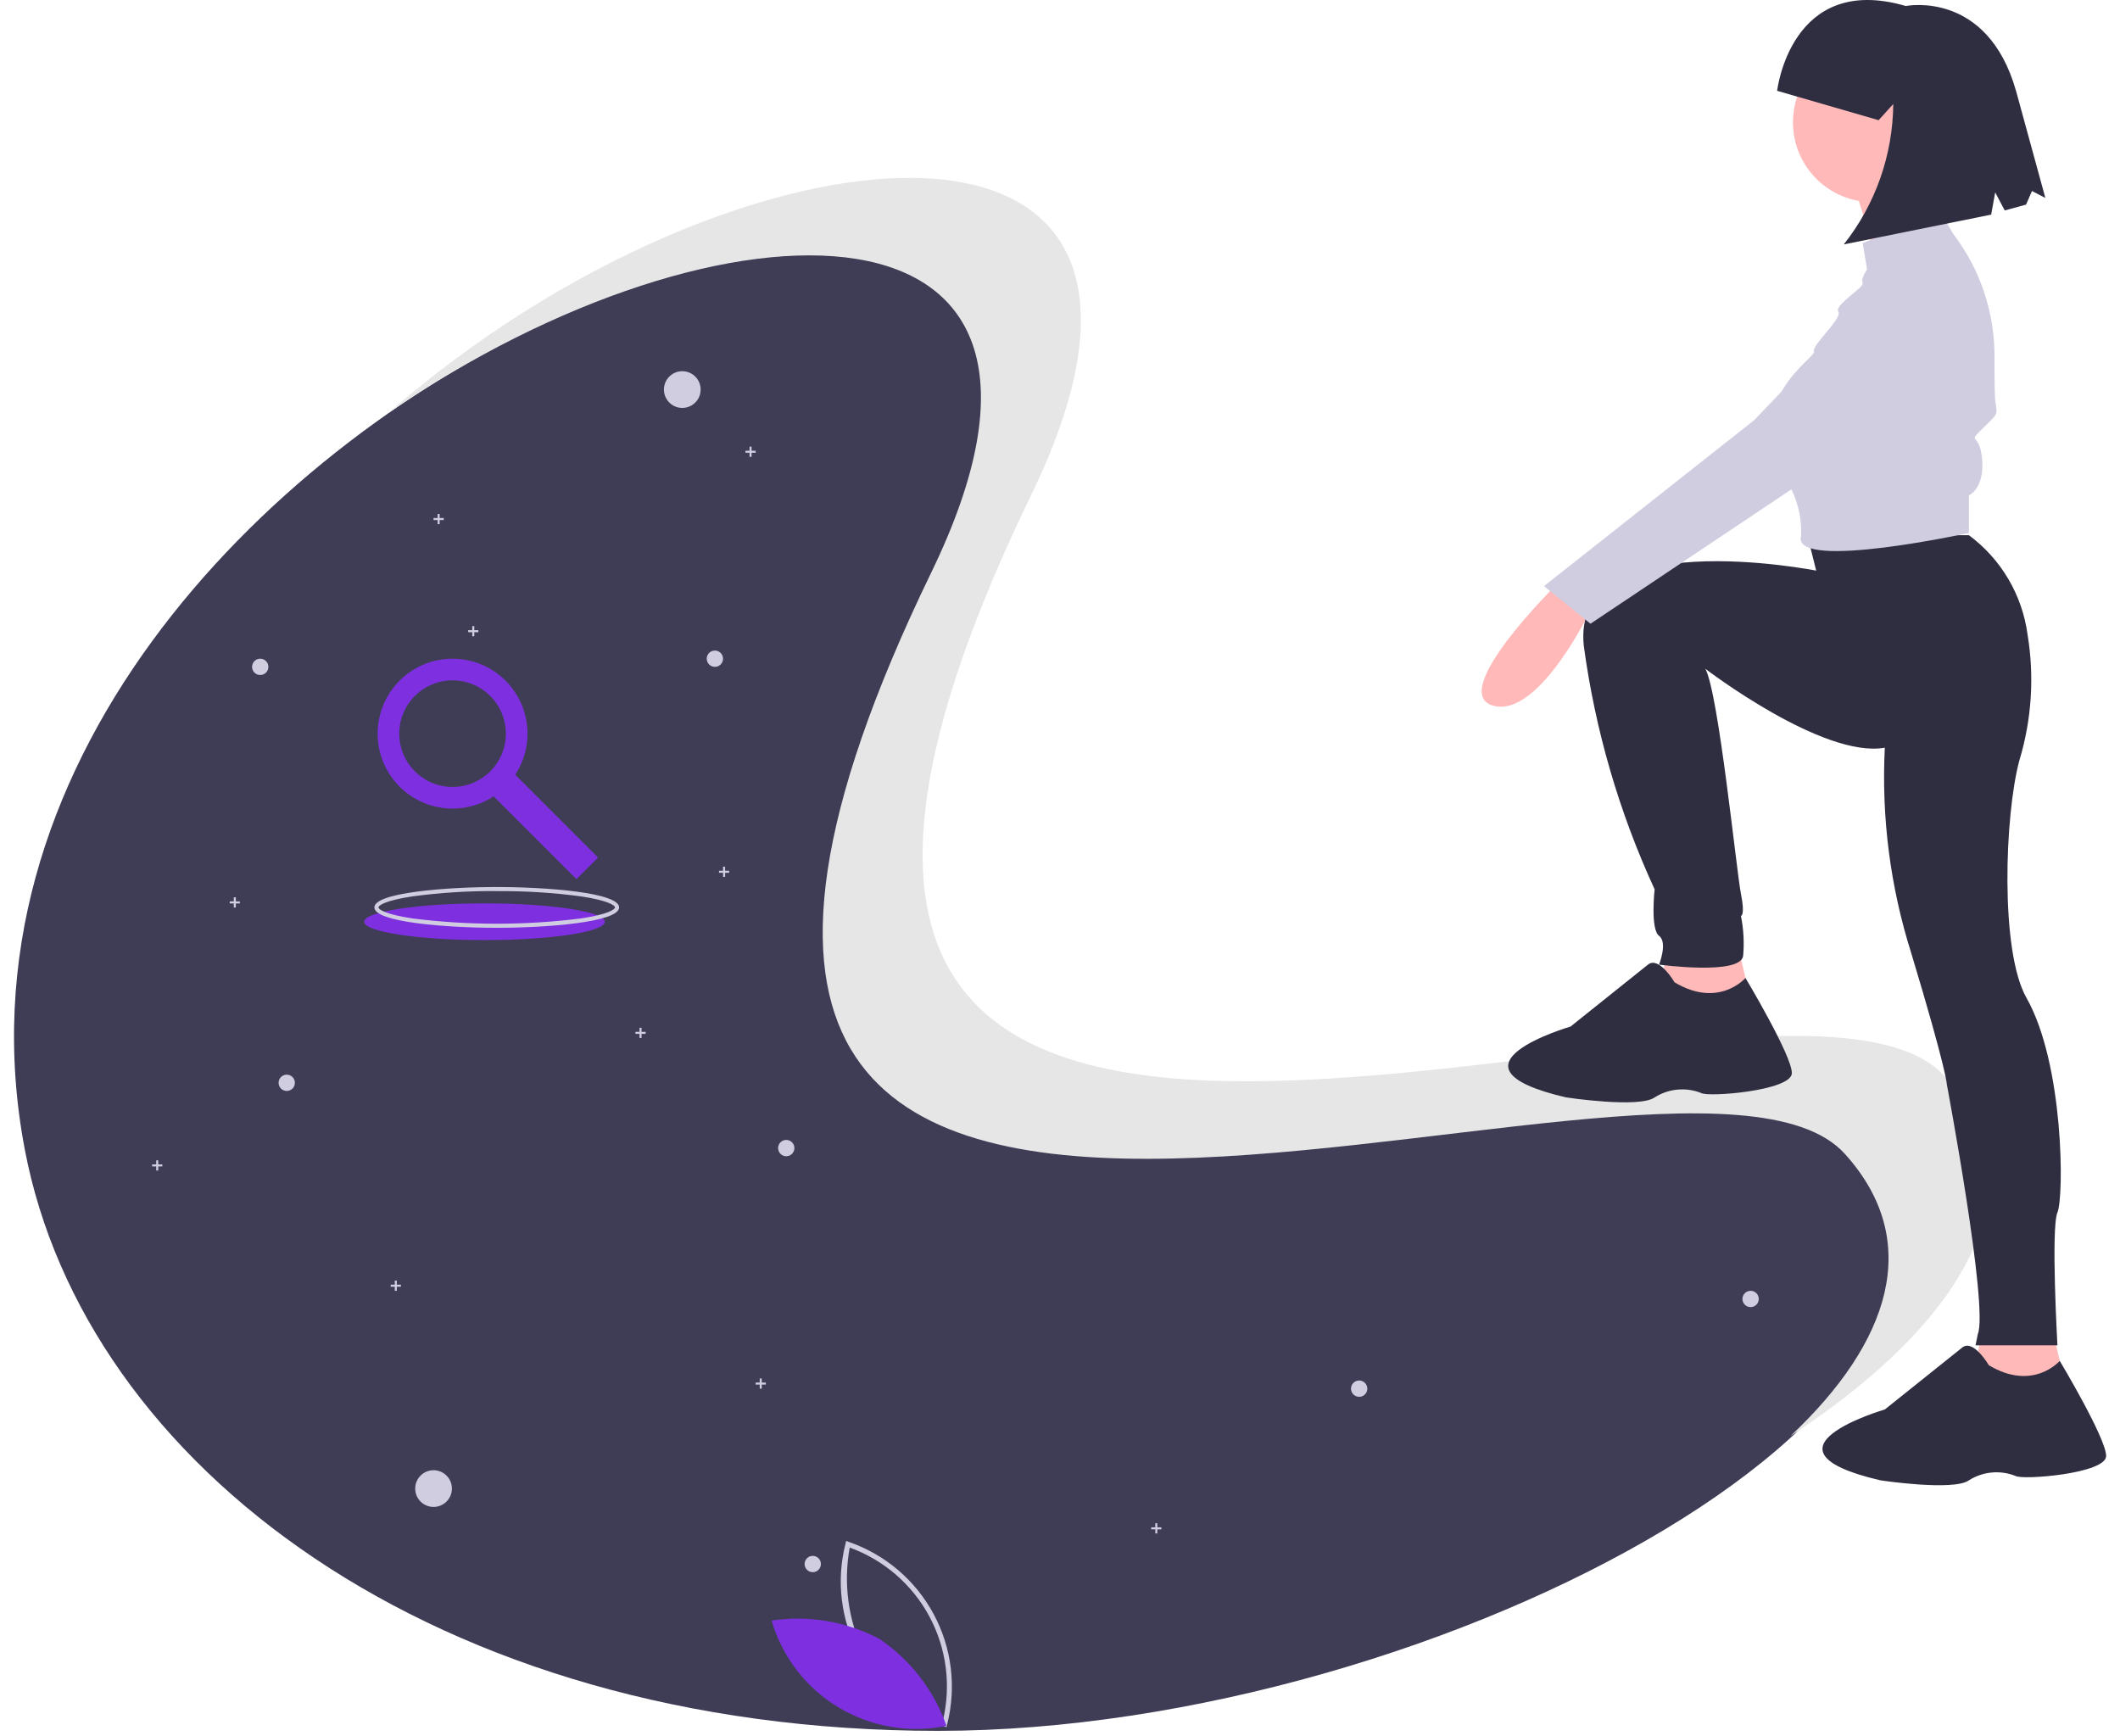 <svg width="149" height="122" viewBox="0 0 149 122" fill="none" xmlns="http://www.w3.org/2000/svg">
<g clip-path="url(#clip0_90_1576)">
<path d="M130.14 80.771C145.279 97.513 101.395 121.64 65.94 121.64C30.485 121.64 5.948 102.946 1.74 80.771C-8.475 27.006 88.778 -7.167 65.94 39.902C32.653 108.512 118.218 67.586 130.14 80.771Z" fill="#3F3D56"/>
<path d="M47.953 28.667C48.665 28.667 49.243 28.09 49.243 27.377C49.243 26.665 48.665 26.087 47.953 26.087C47.24 26.087 46.663 26.665 46.663 27.377C46.663 28.09 47.24 28.667 47.953 28.667Z" fill="#D0CDE1"/>
<path d="M30.471 105.903C31.183 105.903 31.761 105.325 31.761 104.613C31.761 103.901 31.183 103.323 30.471 103.323C29.758 103.323 29.181 103.901 29.181 104.613C29.181 105.325 29.758 105.903 30.471 105.903Z" fill="#D0CDE1"/>
<path d="M50.244 46.865C50.561 46.865 50.817 46.608 50.817 46.292C50.817 45.975 50.561 45.719 50.244 45.719C49.928 45.719 49.671 45.975 49.671 46.292C49.671 46.608 49.928 46.865 50.244 46.865Z" fill="#D0CDE1"/>
<path d="M20.153 76.67C20.469 76.67 20.726 76.413 20.726 76.097C20.726 75.781 20.469 75.524 20.153 75.524C19.836 75.524 19.58 75.781 19.58 76.097C19.58 76.413 19.836 76.67 20.153 76.67Z" fill="#D0CDE1"/>
<path d="M95.526 98.164C95.842 98.164 96.099 97.907 96.099 97.591C96.099 97.275 95.842 97.018 95.526 97.018C95.209 97.018 94.953 97.275 94.953 97.591C94.953 97.907 95.209 98.164 95.526 98.164Z" fill="#D0CDE1"/>
<path d="M18.29 47.438C18.606 47.438 18.863 47.181 18.863 46.865C18.863 46.548 18.606 46.292 18.29 46.292C17.973 46.292 17.717 46.548 17.717 46.865C17.717 47.181 17.973 47.438 18.29 47.438Z" fill="#D0CDE1"/>
<path d="M53.11 31.676H52.823V31.389H52.68V31.676H52.393V31.819H52.68V32.106H52.823V31.819H53.11V31.676Z" fill="#D0CDE1"/>
<path d="M31.186 36.405H30.899V36.118H30.756V36.405H30.469V36.548H30.756V36.835H30.899V36.548H31.186V36.405Z" fill="#D0CDE1"/>
<path d="M16.857 63.345H16.575V63.058H16.431V63.345H16.145V63.488H16.431V63.775H16.575V63.488H16.861L16.857 63.345Z" fill="#D0CDE1"/>
<path d="M57.123 110.488C57.439 110.488 57.696 110.232 57.696 109.915C57.696 109.599 57.439 109.342 57.123 109.342C56.806 109.342 56.55 109.599 56.55 109.915C56.55 110.232 56.806 110.488 57.123 110.488Z" fill="#D0CDE1"/>
<path d="M55.26 81.256C55.576 81.256 55.833 80.999 55.833 80.683C55.833 80.367 55.576 80.11 55.26 80.11C54.943 80.11 54.687 80.367 54.687 80.683C54.687 80.999 54.943 81.256 55.26 81.256Z" fill="#D0CDE1"/>
<path d="M123.038 91.86C123.355 91.86 123.611 91.603 123.611 91.287C123.611 90.971 123.355 90.714 123.038 90.714C122.722 90.714 122.465 90.971 122.465 91.287C122.465 91.603 122.722 91.86 123.038 91.86Z" fill="#D0CDE1"/>
<path d="M53.826 97.162H53.539V96.875H53.396V97.162H53.109V97.305H53.396V97.592H53.539V97.305H53.826V97.162Z" fill="#D0CDE1"/>
<path d="M81.626 107.336H81.34V107.05H81.197V107.336H80.91V107.479H81.197V107.766H81.34V107.479H81.626V107.336Z" fill="#D0CDE1"/>
<path d="M11.409 81.83H11.122V81.543H10.979V81.83H10.692V81.973H10.979V82.259H11.122V81.973H11.409V81.83Z" fill="#D0CDE1"/>
<path d="M51.248 61.195H50.961V60.908H50.818V61.195H50.534V61.338H50.821V61.625H50.964V61.338H51.251L51.248 61.195Z" fill="#D0CDE1"/>
<path d="M33.622 44.286H33.335V43.999H33.192V44.286H32.905V44.429H33.192V44.716H33.335V44.429H33.622V44.286Z" fill="#D0CDE1"/>
<path d="M45.377 72.515H45.09V72.228H44.947V72.515H44.66V72.658H44.947V72.945H45.09V72.658H45.377V72.515Z" fill="#D0CDE1"/>
<path d="M28.177 90.284H27.89V89.997H27.747V90.284H27.459V90.427H27.747V90.714H27.89V90.427H28.177V90.284Z" fill="#D0CDE1"/>
<path d="M34.052 66.067C38.721 66.067 42.506 65.489 42.506 64.777C42.506 64.064 38.721 63.487 34.052 63.487C29.383 63.487 25.598 64.064 25.598 64.777C25.598 65.489 29.383 66.067 34.052 66.067Z" fill="#7E30E1"/>
<path d="M34.913 65.203C31.456 65.203 26.312 64.821 26.312 63.77C26.312 62.719 31.454 62.337 34.913 62.337C38.37 62.337 43.513 62.719 43.513 63.77C43.513 64.821 38.368 65.203 34.913 65.203ZM34.913 62.624C32.92 62.607 30.93 62.732 28.956 63C27.093 63.284 26.601 63.628 26.601 63.77C26.601 63.912 27.093 64.256 28.956 64.54C32.911 65.042 36.913 65.042 40.868 64.54C42.73 64.256 43.224 63.912 43.224 63.77C43.224 63.628 42.731 63.284 40.868 63C38.895 62.734 36.904 62.609 34.913 62.628V62.624Z" fill="#D0CDE1"/>
<path d="M136.686 75.641C124.759 62.457 39.199 103.382 72.481 34.774C87.317 4.191 51.457 7.906 27.318 29.007C50.693 12.956 78.909 12.494 65.459 40.219C32.177 108.829 117.742 67.903 129.659 81.088C135.206 87.223 132.828 94.349 125.843 100.917C137.854 93.046 143.815 83.525 136.686 75.641Z" fill="#E6E6E6"/>
<path d="M66.525 121.377L66.341 121.308C63.789 120.429 61.66 118.621 60.379 116.245C59.098 113.87 58.757 111.099 59.425 108.483L59.469 108.291L59.653 108.36C62.205 109.24 64.332 111.047 65.614 113.423C66.894 115.799 67.235 118.57 66.568 121.185L66.525 121.377ZM60.682 116.082C61.994 118.236 63.949 119.924 66.272 120.908C66.861 118.432 66.519 115.826 65.311 113.585C64.103 111.345 62.113 109.627 59.721 108.759C59.267 111.24 59.603 113.802 60.682 116.082Z" fill="#D0CDE1"/>
<path d="M61.822 115.188C64.002 116.665 65.65 118.804 66.522 121.288C63.919 121.824 61.208 121.36 58.931 119.989C56.653 118.618 54.975 116.44 54.23 113.888C56.835 113.497 59.496 113.952 61.822 115.188Z" fill="#7E30E1"/>
<path d="M109.449 41.035C109.449 41.035 101.672 48.657 104.938 49.59C108.204 50.523 111.938 42.59 111.938 42.59L109.449 41.035Z" fill="#FFB9B9"/>
<path d="M117.225 66.701L116.292 71.056L123.292 71.367L122.203 66.7L117.225 66.701Z" fill="#FFB9B9"/>
<path d="M139.313 93.611L138.38 97.966L145.38 98.277L144.291 93.61L139.313 93.611Z" fill="#FFB9B9"/>
<path d="M127.025 37.613L127.647 40.102C127.647 40.102 110.381 36.68 111.314 45.391C112.115 51.31 113.793 57.076 116.292 62.501C116.292 62.501 115.981 65.301 116.603 65.768C117.225 66.235 116.603 67.79 116.603 67.79C116.603 67.79 122.358 68.568 122.514 67.168C122.597 66.232 122.545 65.289 122.358 64.368C122.358 64.368 122.669 64.368 122.358 62.812C122.047 61.256 120.79 48.712 119.858 47.001C119.858 47.001 128.114 53.324 132.47 52.546C132.223 57.441 132.855 62.34 134.337 67.012C136.826 75.256 136.826 76.189 136.826 76.189C136.826 76.189 139.781 91.9 139.004 93.766L138.848 94.544H144.603C144.603 94.544 144.136 86.3 144.603 85.211C145.07 84.122 145.07 74.789 142.425 70.123C140.552 66.823 140.901 57.237 141.925 53.449C142.796 50.571 142.992 47.531 142.498 44.565C142.31 43.19 141.849 41.867 141.142 40.673C140.434 39.479 139.496 38.439 138.38 37.613H127.025Z" fill="#2F2E41"/>
<path d="M131.615 14.203C134.707 14.203 137.215 11.696 137.215 8.603C137.215 5.51 134.707 3.003 131.615 3.003C128.522 3.003 126.015 5.51 126.015 8.603C126.015 11.696 128.522 14.203 131.615 14.203Z" fill="#FFB9B9"/>
<path d="M130.137 12.57C130.137 12.57 131.848 17.548 131.693 18.481C131.538 19.414 136.671 16.614 136.671 16.614C136.671 16.614 134.649 11.636 135.271 10.236L130.137 12.57Z" fill="#FFB9B9"/>
<path d="M136.359 14.899L130.915 17.077L131.226 18.944C131.226 18.944 130.759 19.566 130.915 19.877C131.071 20.188 128.893 21.432 129.204 21.899C129.515 22.366 127.337 24.232 127.493 24.699C127.649 25.166 122.515 27.966 125.315 33.41C126.182 34.605 126.628 36.053 126.585 37.529C126.578 37.608 126.57 37.687 126.56 37.766C126.249 40.099 138.382 37.455 138.382 37.455V34.811C138.382 34.811 139.471 34.344 139.315 32.322C139.159 30.3 138.226 31.233 139.315 30.144C140.404 29.055 140.404 29.211 140.248 28.277C140.186 27.904 140.173 26.564 140.181 25.089C140.195 21.971 139.18 18.936 137.293 16.455L136.359 14.899Z" fill="#D0CDE1"/>
<path d="M133.404 18.947L123.293 29.524L108.516 41.19L111.783 43.834L139.004 25.634C139.004 25.634 141.337 15.68 133.404 18.947Z" fill="#D0CDE1"/>
<path d="M117.692 69.034C117.692 69.034 116.603 67.167 115.825 67.79L110.381 72.145C110.381 72.145 100.737 74.945 110.07 77.123C110.07 77.123 115.203 77.901 116.292 77.123C116.774 76.817 117.321 76.629 117.888 76.575C118.456 76.521 119.029 76.602 119.559 76.812C120.026 77.123 125.937 76.656 125.937 75.412C125.937 74.168 122.677 68.729 122.677 68.729C122.677 68.729 120.807 70.9 117.692 69.034Z" fill="#2F2E41"/>
<path d="M139.781 95.944C139.781 95.944 138.692 94.077 137.914 94.7L132.47 99.055C132.47 99.055 122.826 101.855 132.159 104.033C132.159 104.033 137.292 104.811 138.381 104.033C138.862 103.727 139.409 103.539 139.977 103.485C140.545 103.431 141.117 103.512 141.648 103.722C142.115 104.033 148.026 103.566 148.026 102.322C148.026 101.078 144.766 95.639 144.766 95.639C144.766 95.639 142.892 97.811 139.781 95.944Z" fill="#2F2E41"/>
<path d="M124.903 6.382C124.903 6.382 125.85 -1.941 133.948 0.422C133.948 0.422 139.677 -0.743 141.7 6.412L143.754 13.912L142.814 13.423L142.398 14.379L140.898 14.79L140.228 13.522L139.946 15.083L129.585 17.178C131.811 14.368 133.035 10.896 133.064 7.311L132.035 8.446L124.903 6.382Z" fill="#2F2E41"/>
<path d="M42.031 60.267L36.211 54.447C36.926 53.357 37.211 52.041 37.011 50.753C36.812 49.465 36.142 48.297 35.131 47.474C34.12 46.651 32.84 46.233 31.538 46.3C30.236 46.366 29.006 46.913 28.084 47.835C27.162 48.757 26.615 49.987 26.548 51.289C26.482 52.591 26.9 53.871 27.723 54.882C28.545 55.893 29.713 56.563 31.002 56.763C32.29 56.962 33.606 56.677 34.696 55.962L40.516 61.782L42.031 60.267ZM29.157 54.209C28.633 53.685 28.276 53.017 28.131 52.29C27.986 51.563 28.06 50.809 28.344 50.124C28.628 49.44 29.108 48.854 29.724 48.442C30.341 48.03 31.066 47.81 31.807 47.81C32.548 47.81 33.273 48.03 33.889 48.442C34.505 48.854 34.986 49.44 35.27 50.124C35.553 50.809 35.627 51.563 35.483 52.29C35.338 53.017 34.981 53.685 34.457 54.209C33.754 54.911 32.8 55.306 31.806 55.305C30.812 55.305 29.86 54.91 29.157 54.207V54.209Z" fill="#7E30E1"/>
</g>
<defs>
<clipPath id="clip0_90_1576">
<rect width="147.049" height="121.639" fill="white" transform="translate(0.976)"/>
</clipPath>
</defs>
</svg>

